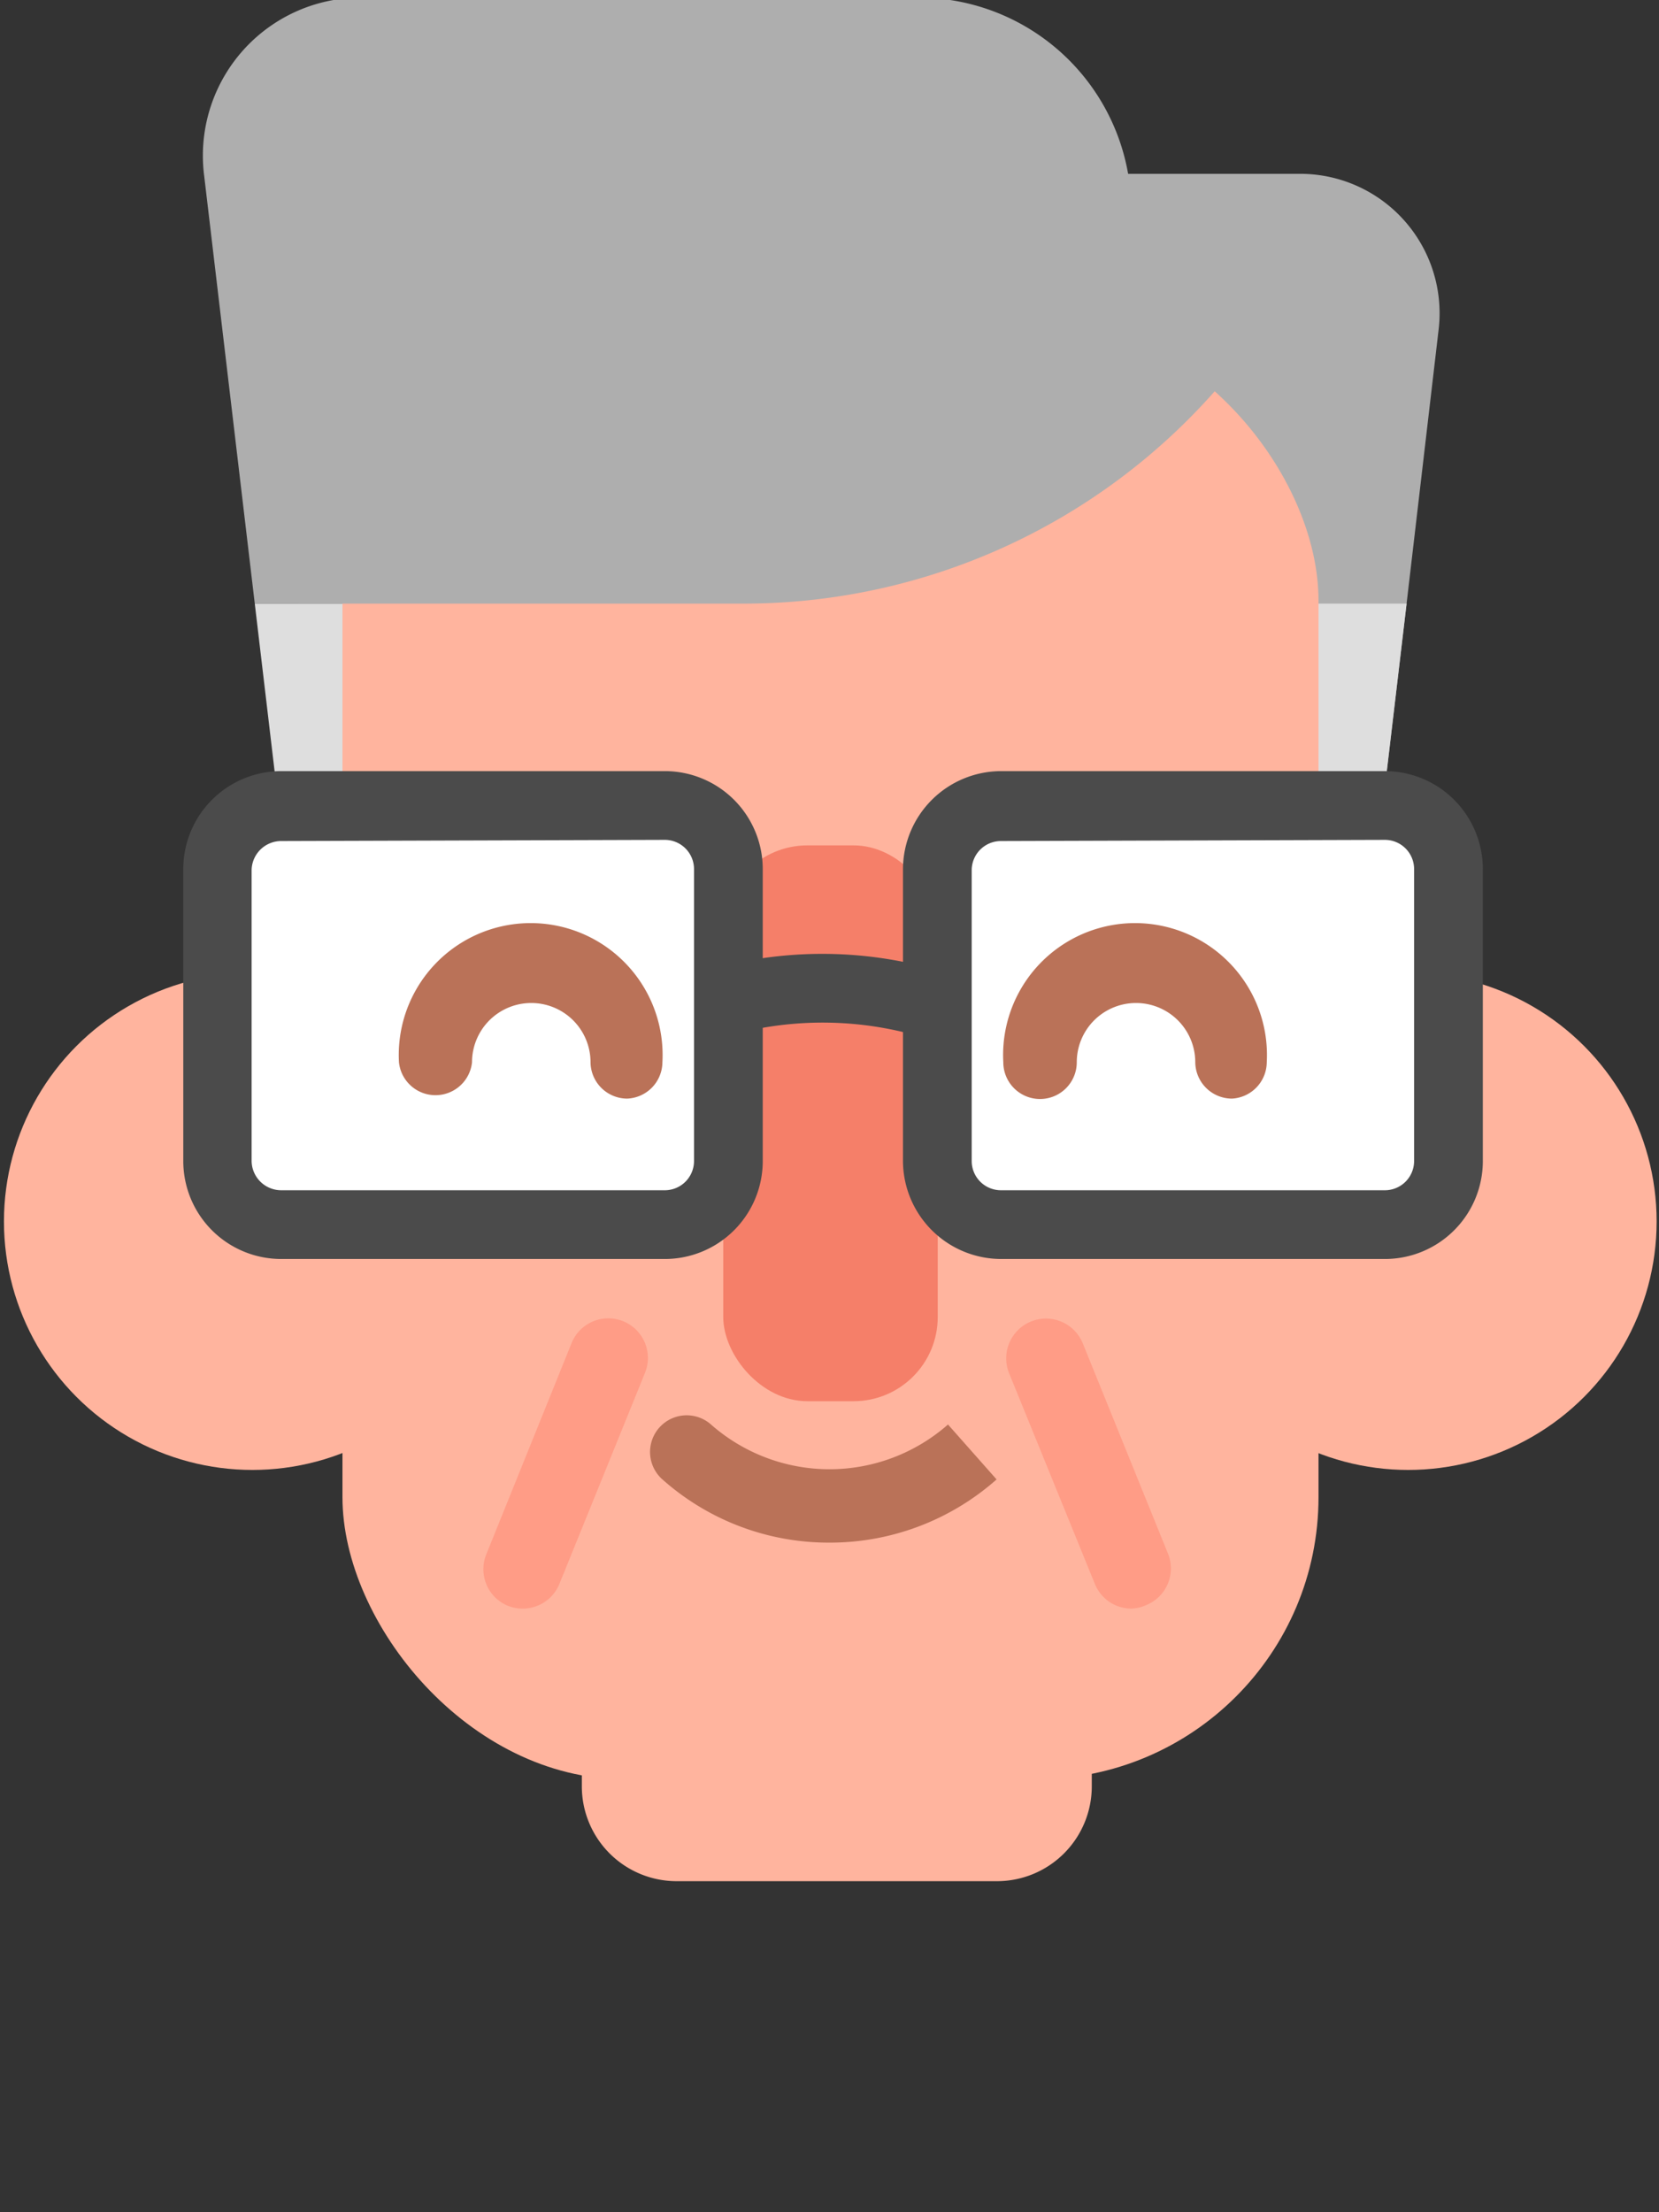 <svg id="Layer_3" data-name="Layer 3" xmlns="http://www.w3.org/2000/svg" viewBox="0 0 42 56"><rect x="0" y="0" width="42" height="56" fill="#333333" stroke="none"/><defs><style>.cls-1{fill:#ffb49e}.cls-2{fill:#aeaeae}.cls-4{fill:#ff9c86}.cls-6{fill:#fff}.cls-7{fill:#4b4b4b}.cls-8{fill:#ba7258}</style></defs><circle class="cls-1" cx="6.39" cy="30.92" r="6.29"/><circle class="cls-1" cx="35.65" cy="30.92" r="6.29"/><path class="cls-2" d="M6.45 15.28L5.17 4.46a4 4 0 0 1 4-4.52h14.08a5.39 5.39 0 0 1 5.31 4.46 5.77 5.77 0 0 1 .08.94l-19 9.94z"/><path class="cls-2" d="M36.42 8.35l-.81 6.93-1.18 10H15.88V9.12A4.73 4.73 0 0 1 20.6 4.4h12.31a3.53 3.53 0 0 1 3.51 3.95z"/><path fill="#dedede" d="M35.61 15.28l-1.18 9.98H7.63l-.87-7.36-.31-2.62h29.16z"/><rect class="cls-1" x="8.67" y="8.06" width="24.71" height="36.98" rx="7.14" ry="7.14"/><path class="cls-4" d="M28.64 40.72a1 1 0 0 1-.92-.62l-2.17-5.33a1 1 0 0 1 1.86-.77l2.16 5.33a1 1 0 0 1-.55 1.3 1 1 0 0 1-.38.09zM13.23 40.72a1 1 0 0 1-.37-.07 1 1 0 0 1-.55-1.3L14.47 34a1 1 0 0 1 1.86.75l-2.17 5.35a1 1 0 0 1-.93.62z"/><path class="cls-2" d="M32.71 7.61L30.93 9.7a15.92 15.92 0 0 1-12.11 5.58H7.55V6z"/><rect x="18.31" y="21.4" width="5.43" height="14.07" rx="2.13" ry="2.13" fill="#f57f69"/><rect class="cls-6" x="5.51" y="20.42" width="12.94" height="10.58" rx="1.61" ry="1.61"/><path class="cls-7" d="M16.83 31.87H7.12a2.48 2.48 0 0 1-2.48-2.48V22a2.48 2.48 0 0 1 2.48-2.48h9.71A2.48 2.48 0 0 1 19.31 22v7.36a2.48 2.48 0 0 1-2.48 2.51zM7.12 21.29a.75.75 0 0 0-.75.74v7.36a.75.75 0 0 0 .75.74h9.71a.74.74 0 0 0 .74-.74V22a.74.74 0 0 0-.74-.74z"/><path class="cls-7" d="M23.83 26.38h-.1a8.78 8.78 0 0 0-5.66-.05l-.4-1.7a10.48 10.48 0 0 1 6.48.06h.1z"/><path class="cls-8" d="M21 39.05a6.33 6.33 0 0 1-4.23-1.6.92.92 0 0 1 1.23-1.39 4.54 4.54 0 0 0 6 0l1.23 1.39a6.36 6.36 0 0 1-4.23 1.6z"/><path class="cls-1" d="M14.73 41.79h12.91v3.43a2.4 2.4 0 0 1-2.4 2.4h-8.11a2.4 2.4 0 0 1-2.4-2.4v-3.43z"/><rect class="cls-6" x="23.73" y="20.42" width="12.94" height="10.58" rx="1.61" ry="1.61"/><path class="cls-7" d="M35.06 31.87h-9.72a2.49 2.49 0 0 1-2.48-2.48V22a2.49 2.49 0 0 1 2.48-2.48h9.72A2.48 2.48 0 0 1 37.54 22v7.36a2.48 2.48 0 0 1-2.48 2.51zm-9.72-10.58a.74.74 0 0 0-.74.74v7.36a.74.74 0 0 0 .74.74h9.72a.74.74 0 0 0 .74-.74V22a.74.74 0 0 0-.74-.74z"/><path class="cls-8" d="M31.19 27.81a.93.93 0 0 1-.93-.92 1.48 1.48 0 1 0-3 0 .93.93 0 0 1-1.86 0 3.34 3.34 0 1 1 6.67 0 .93.93 0 0 1-.88.92zM15.88 27.81a.93.93 0 0 1-.93-.92 1.48 1.48 0 1 0-3 0 .93.93 0 0 1-1.85 0 3.34 3.34 0 1 1 6.67 0 .93.93 0 0 1-.89.92z"/></svg>